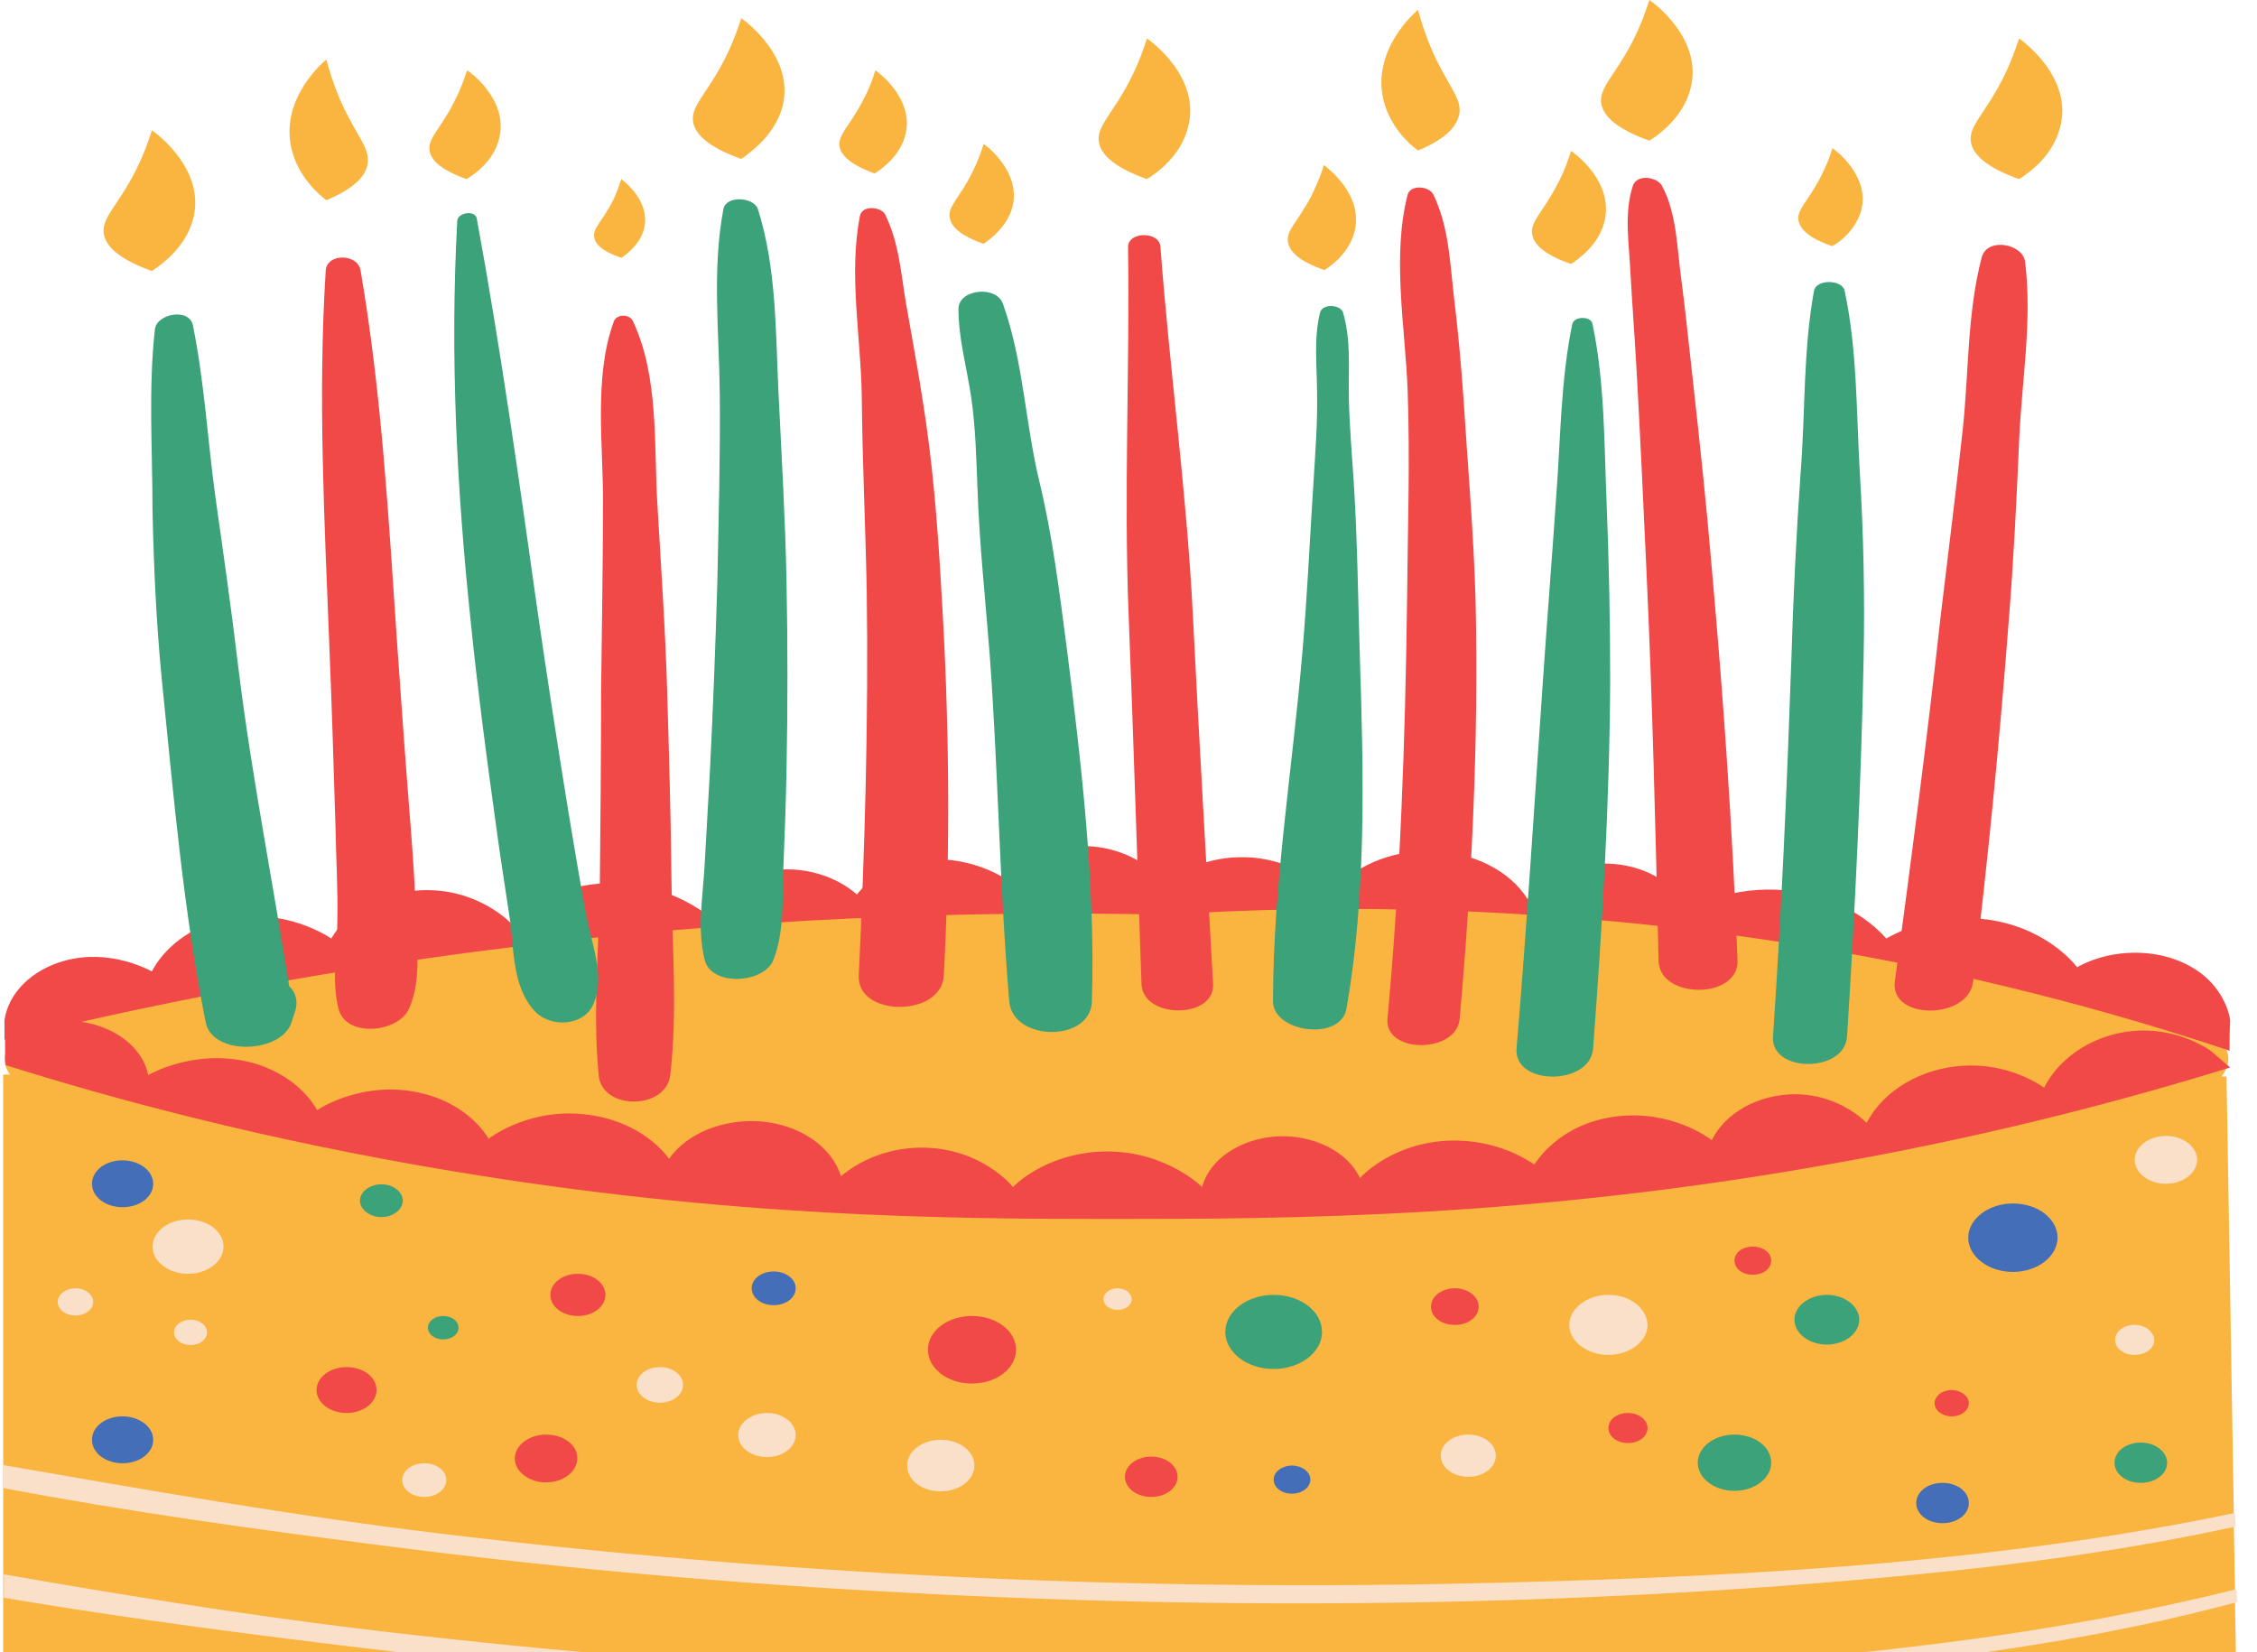 <svg width="209" height="153" viewBox="0 0 209 153" fill="none" xmlns="http://www.w3.org/2000/svg">
<path d="M75.098 84.061C84.113 83.705 93.572 83.489 103.381 83.489C160.215 83.489 206.346 90.002 206.346 98.079C206.346 98.639 206.114 99.162 205.72 99.691H206.177L206.852 140.063V141.319C206.909 143.271 206.909 145.228 206.965 147.137V148.269C207.021 151.871 207.077 155.478 207.141 159.079V160.077C207.591 174.445 207.816 188.728 208.041 202.972C183.731 209.615 145.258 217.562 97.425 217.039C56.456 216.645 23.025 210.181 0.297 204.32V99.513H0.923C0.585 99.038 0.41 98.553 0.41 98.079C0.41 93.345 16.45 89.091 41.33 86.449C51.301 85.36 62.75 84.53 75.098 84.061Z" fill="#F9B53F"/>
<path d="M114.148 79.407C114.998 79.364 115.842 79.364 116.693 79.499C119.246 79.887 121.623 81.057 123.268 82.88C125.139 80.275 128.767 78.712 132.621 78.798C136.418 78.933 139.815 80.626 141.46 83.273C142.986 81.02 146.221 79.715 149.505 80.017C152.62 80.275 155.286 81.969 156.193 84.276C157.044 83.839 160.496 82.012 165.313 82.448C171.206 82.971 174.272 86.449 174.666 86.918C175.348 86.53 178.745 84.621 183.506 85.096C189.174 85.662 192.007 89.134 192.345 89.571C195.066 88.05 198.751 87.786 201.698 88.961C206.001 90.654 206.515 94.299 206.515 94.515C206.459 95.431 206.459 96.386 206.459 97.302C195.805 93.738 182.486 90.088 166.734 87.533C143.331 83.748 122.931 83.748 107.91 84.707C90.344 84.314 69.093 84.928 45.352 87.964C28.405 90.137 13.391 93.129 0.417 96.299C0.41 95.69 0.41 95.129 0.41 94.515C0.754 91.954 2.962 89.786 6.021 88.961C10.22 87.829 13.785 89.829 14.066 89.959C14.242 89.614 16 86.093 21.042 85.096C26.365 84.012 30.444 86.746 30.676 86.918C32.146 84.357 35.317 82.621 38.946 82.448C44.276 82.19 47.391 85.532 47.504 85.705C48.186 84.928 49.937 83.101 53.116 82.233C57.194 81.144 61.955 82.103 65.408 84.664C65.584 84.314 66.885 81.71 70.513 80.804C73.572 80.017 77.081 80.842 79.353 82.837C79.859 82.19 81.167 80.712 83.656 80.017C86.947 79.019 90.913 79.758 93.804 81.839C94.085 81.408 95.386 79.321 98.332 78.583C101.68 77.801 105.702 79.068 107.91 81.839C108.48 81.365 110.632 79.672 114.148 79.407Z" fill="#F14947"/>
<path d="M183.506 23.836C182.148 29.044 182.317 34.56 181.748 39.817C181.129 45.543 180.39 51.279 179.708 57.048C178.464 68.338 176.987 79.623 175.461 90.913C175.004 94.477 182.261 94.477 182.711 90.913C184.075 79.844 185.151 68.727 186.002 57.615C186.452 52.056 186.733 46.502 186.966 40.944C187.191 35.471 188.21 29.74 187.528 24.273C187.359 22.58 184.019 21.928 183.506 23.836ZM151.207 17.194C150.356 19.798 150.87 22.623 150.982 25.27C151.151 28.268 151.376 31.217 151.545 34.215C151.889 40.334 152.17 46.502 152.452 52.622C153.021 64.737 153.303 76.846 153.584 88.961C153.64 92.563 161.01 92.563 160.897 88.961C160.44 76.846 159.596 64.737 158.513 52.622C158.007 46.675 157.381 40.728 156.706 34.733C156.362 31.74 156.08 28.786 155.68 25.788C155.286 22.968 155.286 19.755 153.872 17.151C153.359 16.369 151.601 16.11 151.207 17.194ZM130.35 18.019C128.88 23.75 130.125 30.306 130.35 36.167C130.582 42.723 130.35 49.236 130.293 55.749C130.125 68.646 129.675 81.494 128.479 94.342C128.198 97.599 134.885 97.599 135.167 94.342C136.306 81.494 136.925 68.597 136.643 55.749C136.475 49.409 135.905 43.068 135.511 36.733C135.279 33.563 134.998 30.392 134.604 27.222C134.26 24.144 134.147 20.973 132.734 18.019C132.333 17.237 130.638 17.064 130.35 18.019ZM104.457 22.882C104.626 34.258 104.057 45.635 104.514 57.005C104.964 68.382 105.308 79.758 105.702 91.129C105.815 94.385 112.502 94.385 112.333 91.129C111.708 79.758 111.025 68.382 110.463 57.005C109.893 45.586 108.311 34.258 107.46 22.882C107.404 21.405 104.457 21.405 104.457 22.882ZM79.634 19.976C78.558 25.443 79.746 31.347 79.803 36.906C79.859 42.852 80.147 48.756 80.26 54.703C80.428 66.559 80.091 78.496 79.521 90.352C79.353 94.213 87.172 94.213 87.397 90.352C88.023 78.453 87.911 66.602 87.172 54.703C86.835 48.756 86.378 42.809 85.414 36.906C84.964 33.951 84.395 31.002 83.881 28.004C83.431 25.314 83.263 22.58 82.018 19.976C81.73 19.151 79.859 18.93 79.634 19.976ZM56.85 29.74C54.93 34.997 55.893 41.332 55.837 46.761C55.837 52.584 55.718 58.353 55.661 64.171C55.661 69.988 55.605 75.763 55.549 81.58C55.492 87.533 54.867 93.609 55.436 99.556C55.718 102.856 61.674 102.812 62.068 99.556C62.75 93.647 62.236 87.533 62.18 81.58C62.124 75.763 61.955 69.988 61.786 64.171C61.617 58.353 61.217 52.584 60.879 46.761C60.535 41.332 61.048 34.911 58.608 29.74C58.327 29.093 57.138 29.044 56.85 29.74ZM30.163 25.055C30.275 23.405 33.166 23.491 33.391 25.055C35.374 36.603 35.999 48.282 36.794 59.874C37.188 65.47 37.589 71.115 38.039 76.717C38.271 79.58 38.433 82.405 38.552 85.268C38.608 87.921 39.002 90.87 37.87 93.431C36.85 95.647 32.033 96.121 31.351 93.431C30.676 90.789 31.239 87.964 31.239 85.268C31.295 82.405 31.126 79.58 31.07 76.717C30.901 71.115 30.732 65.47 30.5 59.874C30.05 48.325 29.424 36.647 30.163 25.055Z" fill="#F14947"/>
<path d="M0.353 204.104C10.445 207.054 24.671 210.617 42.005 213.259C68.242 217.211 88.698 217.039 104.113 216.818C120.659 216.602 143.5 216.171 172.17 210.569C187.134 207.614 199.314 204.142 208.041 201.322C207.422 200.799 206.796 200.233 206.114 199.716C205.383 199.236 202.943 197.85 199.658 197.98C195.749 198.109 192.233 200.233 190.707 203.403C190.081 203.021 187.191 201.236 183.168 201.5C179.202 201.754 175.742 203.889 174.216 206.924C173.928 206.66 171.495 204.32 167.472 204.358C164.125 204.401 161.066 206.142 159.821 208.747C159.477 208.482 155.968 205.965 150.926 206.617C145.595 207.312 143.444 210.914 143.275 211.178C142.705 210.785 139.702 208.833 135.223 209.049C130.125 209.313 127.403 212.219 127.009 212.607C125.821 210.181 122.586 208.617 119.19 208.881C115.786 209.097 112.952 211.092 112.333 213.653C112.045 213.389 108.191 210.046 102.355 210.526C97.77 210.914 95.161 213.437 94.711 213.874C94.479 213.61 91.588 210.353 86.321 210.353C81.786 210.353 79.008 212.742 78.614 213.087C77.707 210.353 74.648 208.353 71.019 208.137C67.51 207.922 64.163 209.313 62.574 211.701C62.293 211.308 59.916 208.31 54.986 207.749C49.656 207.145 46.027 209.83 45.69 210.132C45.408 209.701 43.538 206.876 39.171 205.965C33.96 204.881 29.881 207.528 29.6 207.749C29.368 207.312 27.554 204.358 23.081 203.36C18.096 202.234 14.122 204.493 13.729 204.708C13.215 202.584 11.232 200.799 8.518 200.104C5.628 199.365 2.393 199.98 0.241 201.667C0.297 202.492 0.353 203.317 0.353 204.104ZM0.466 96.299C2.625 94.65 5.853 94.083 8.687 94.865C11.352 95.604 13.278 97.383 13.729 99.556C14.129 99.335 18.096 97.167 23.025 98.337C27.441 99.421 29.143 102.376 29.368 102.812C29.649 102.591 33.735 100.03 38.89 101.206C43.2 102.16 45.008 105.023 45.24 105.46C45.577 105.195 49.262 102.51 54.529 103.244C59.402 103.896 61.674 106.888 61.955 107.325C63.601 104.937 66.997 103.594 70.457 103.853C74.079 104.155 77.025 106.198 77.876 108.932C78.277 108.587 81.054 106.198 85.583 106.285C90.801 106.371 93.635 109.714 93.804 109.929C94.254 109.455 96.919 107.023 101.511 106.673C107.348 106.241 111.025 109.627 111.314 109.929C111.989 107.368 114.823 105.46 118.226 105.239C121.623 105.066 124.801 106.635 125.933 109.104C126.271 108.716 129.105 105.848 134.147 105.632C138.627 105.46 141.573 107.503 142.079 107.848C142.255 107.584 144.463 103.982 149.787 103.379C154.779 102.812 158.176 105.33 158.513 105.589C159.765 103.028 162.88 101.335 166.221 101.335C170.187 101.335 172.571 103.724 172.852 103.982C174.441 100.942 177.95 98.903 181.867 98.688C185.833 98.467 188.667 100.289 189.286 100.726C190.875 97.599 194.441 95.518 198.294 95.431C201.585 95.388 203.906 96.774 204.644 97.254C205.27 97.771 205.889 98.337 206.515 98.86C197.788 101.551 185.601 104.899 170.7 107.584C142.143 112.798 119.527 112.884 103.093 112.884C87.798 112.884 67.51 112.755 41.611 108.409C24.439 105.551 10.445 101.766 0.529 98.639C0.466 97.906 0.466 97.081 0.466 96.299Z" fill="#F14947"/>
<path d="M148.486 188.641C147.466 188.641 146.671 189.251 146.671 190.032C146.671 190.814 147.466 191.423 148.486 191.423C149.505 191.423 150.3 190.814 150.3 190.032C150.3 189.251 149.505 188.641 148.486 188.641ZM160.103 177.357C159.139 177.357 158.401 177.917 158.401 178.656C158.401 179.395 159.139 179.961 160.103 179.961C161.066 179.961 161.804 179.395 161.804 178.656C161.804 177.961 161.066 177.357 160.103 177.357ZM129.956 184.824C128.767 184.824 127.748 185.563 127.748 186.522C127.748 187.471 128.711 188.21 129.956 188.21C131.201 188.21 132.164 187.471 132.164 186.522C132.164 185.563 131.144 184.824 129.956 184.824ZM48.355 190.647C46.773 190.647 45.465 191.639 45.465 192.852C45.465 194.071 46.773 195.068 48.355 195.068C49.944 195.068 51.245 194.071 51.245 192.852C51.245 191.639 49.944 190.647 48.355 190.647ZM178.52 186.522C177.613 186.522 176.931 187.078 176.931 187.73C176.931 188.426 177.669 188.949 178.52 188.949C179.427 188.949 180.109 188.383 180.109 187.73C180.109 187.078 179.371 186.522 178.52 186.522ZM104.169 201.581C102.812 201.581 101.736 202.406 101.736 203.452C101.736 204.493 102.812 205.318 104.169 205.318C105.533 205.318 106.609 204.493 106.609 203.452C106.609 202.406 105.533 201.581 104.169 201.581ZM79.296 185.476C77.025 185.476 75.218 186.862 75.218 188.598C75.218 190.334 77.025 191.731 79.296 191.731C81.561 191.731 83.375 190.334 83.375 188.598C83.375 186.862 81.561 185.476 79.296 185.476ZM51.245 175.75C49.825 175.75 48.692 176.618 48.692 177.702C48.692 178.785 49.825 179.659 51.245 179.659C52.659 179.659 53.791 178.785 53.791 177.702C53.854 176.618 52.659 175.75 51.245 175.75ZM29.881 184.387C28.349 184.387 27.104 185.342 27.104 186.522C27.104 187.687 28.349 188.641 29.881 188.641C31.407 188.641 32.659 187.687 32.659 186.522C32.659 185.342 31.407 184.387 29.881 184.387ZM150.75 130.854C149.73 130.854 148.943 131.463 148.943 132.251C148.943 133.027 149.73 133.636 150.75 133.636C151.777 133.636 152.564 133.027 152.564 132.251C152.564 131.463 151.713 130.854 150.75 130.854ZM162.311 115.445C161.347 115.445 160.616 116.006 160.616 116.744C160.616 117.488 161.347 118.049 162.311 118.049C163.274 118.049 164.013 117.488 164.013 116.744C164.013 116.006 163.274 115.445 162.311 115.445ZM134.717 119.305C133.528 119.305 132.509 120.044 132.509 121.004C132.509 121.958 133.472 122.697 134.717 122.697C135.961 122.697 136.925 121.958 136.925 121.004C136.925 120.044 135.905 119.305 134.717 119.305ZM50.563 132.854C48.974 132.854 47.673 133.852 47.673 135.07C47.673 136.283 48.974 137.281 50.563 137.281C52.152 137.281 53.453 136.283 53.453 135.07C53.51 133.852 52.209 132.854 50.563 132.854ZM180.728 128.73C179.821 128.73 179.146 129.296 179.146 129.943C179.146 130.638 179.884 131.167 180.728 131.167C181.635 131.167 182.317 130.595 182.317 129.943C182.317 129.296 181.579 128.73 180.728 128.73ZM106.609 134.892C105.252 134.892 104.169 135.723 104.169 136.763C104.169 137.804 105.252 138.629 106.609 138.629C107.966 138.629 109.042 137.804 109.042 136.763C109.042 135.723 107.966 134.892 106.609 134.892ZM90.006 121.872C87.742 121.872 85.928 123.257 85.928 124.993C85.928 126.73 87.742 128.126 90.006 128.126C92.271 128.126 94.085 126.73 94.085 124.993C94.085 123.257 92.271 121.872 90.006 121.872ZM53.51 117.963C52.096 117.963 50.964 118.831 50.964 119.915C50.964 121.004 52.096 121.872 53.51 121.872C54.93 121.872 56.062 121.004 56.062 119.915C56.062 118.831 54.93 117.963 53.51 117.963ZM34.867 128.73C34.867 129.9 33.623 130.854 32.09 130.854C30.564 130.854 29.312 129.9 29.312 128.73C29.312 127.554 30.564 126.606 32.09 126.606C33.679 126.606 34.867 127.554 34.867 128.73Z" fill="#F14947"/>
<path d="M177.669 195.111C176.312 195.111 175.236 195.936 175.236 196.977C175.236 198.028 176.312 198.848 177.669 198.848C179.033 198.848 180.109 198.028 180.109 196.977C180.109 195.936 179.033 195.111 177.669 195.111ZM117.432 193.505C116.524 193.505 115.73 194.071 115.73 194.809C115.73 195.505 116.468 196.109 117.432 196.109C118.339 196.109 119.133 195.548 119.133 194.809C119.133 194.071 118.339 193.505 117.432 193.505ZM69.437 175.534C68.298 175.534 67.391 176.224 67.391 177.092C67.391 177.961 68.298 178.656 69.437 178.656C70.569 178.656 71.477 177.961 71.477 177.092C71.477 176.224 70.569 175.534 69.437 175.534ZM9.137 165.247C7.554 165.247 6.303 166.196 6.303 167.42C6.303 168.628 7.554 169.587 9.137 169.587C10.726 169.587 11.971 168.628 11.971 167.42C11.971 166.196 10.67 165.247 9.137 165.247ZM9.137 188.949C7.554 188.949 6.303 189.903 6.303 191.116C6.303 192.335 7.554 193.289 9.137 193.289C10.726 193.289 11.971 192.335 11.971 191.116C11.921 189.946 10.67 188.949 9.137 188.949ZM185.489 176.489C183.224 176.489 181.354 177.917 181.354 179.659C181.354 181.395 183.224 182.829 185.489 182.829C187.76 182.829 189.624 181.395 189.624 179.659C189.624 177.917 187.76 176.489 185.489 176.489ZM179.877 137.324C178.52 137.324 177.444 138.149 177.444 139.195C177.444 140.236 178.52 141.06 179.877 141.06C181.241 141.06 182.317 140.236 182.317 139.195C182.317 138.149 181.241 137.324 179.877 137.324ZM119.64 135.723C118.733 135.723 117.945 136.283 117.945 137.028C117.945 137.761 118.676 138.327 119.64 138.327C120.547 138.327 121.341 137.761 121.341 137.028C121.341 136.283 120.547 135.723 119.64 135.723ZM71.645 117.747C70.513 117.747 69.606 118.437 69.606 119.305C69.606 120.179 70.513 120.869 71.645 120.869C72.778 120.869 73.685 120.179 73.685 119.305C73.685 118.437 72.778 117.747 71.645 117.747ZM11.352 107.455C9.762 107.455 8.518 108.409 8.518 109.627C8.518 110.841 9.762 111.795 11.352 111.795C12.934 111.795 14.186 110.841 14.186 109.627C14.186 108.409 12.878 107.455 11.352 107.455ZM11.352 131.167C9.762 131.167 8.518 132.116 8.518 133.334C8.518 134.547 9.762 135.507 11.352 135.507C12.934 135.507 14.186 134.547 14.186 133.334C14.186 132.116 12.878 131.167 11.352 131.167ZM190.531 114.62C190.531 116.356 188.66 117.79 186.396 117.79C184.132 117.79 182.261 116.356 182.261 114.62C182.261 112.884 184.132 111.45 186.396 111.45C188.66 111.45 190.531 112.841 190.531 114.62Z" fill="#456EB8"/>
<path d="M196.03 191.38C194.673 191.38 193.597 192.205 193.597 193.251C193.597 194.286 194.673 195.111 196.03 195.111C197.387 195.111 198.47 194.286 198.47 193.251C198.47 192.248 197.387 191.38 196.03 191.38ZM38.833 179.659C38.039 179.659 37.42 180.133 37.42 180.743C37.42 181.352 38.039 181.826 38.833 181.826C39.628 181.826 40.247 181.352 40.247 180.743C40.247 180.133 39.628 179.659 38.833 179.659ZM33.109 167.458C32.033 167.458 31.126 168.153 31.126 168.978C31.126 169.803 32.033 170.493 33.109 170.493C34.185 170.493 35.092 169.803 35.092 168.978C35.092 168.153 34.185 167.458 33.109 167.458ZM164.013 188.339C162.367 188.339 161.01 189.38 161.01 190.647C161.01 191.898 162.367 192.944 164.013 192.944C165.658 192.944 167.015 191.898 167.015 190.647C167.015 189.38 165.714 188.339 164.013 188.339ZM148.486 198.244C146.615 198.244 145.082 199.408 145.082 200.848C145.082 202.277 146.615 203.452 148.486 203.452C150.356 203.452 151.882 202.277 151.882 200.848C151.882 199.408 150.356 198.244 148.486 198.244ZM106.609 185.218C104.169 185.218 102.13 186.738 102.13 188.641C102.13 190.555 104.113 192.076 106.609 192.076C109.042 192.076 111.082 190.555 111.082 188.641C111.082 186.738 109.098 185.218 106.609 185.218ZM198.238 133.593C196.881 133.593 195.805 134.423 195.805 135.459C195.805 136.499 196.881 137.324 198.238 137.324C199.602 137.324 200.678 136.499 200.678 135.459C200.678 134.461 199.602 133.593 198.238 133.593ZM41.041 121.872C40.247 121.872 39.628 122.346 39.628 122.955C39.628 123.565 40.247 124.039 41.041 124.039C41.836 124.039 42.462 123.565 42.462 122.955C42.462 122.346 41.836 121.872 41.041 121.872ZM35.317 109.676C34.241 109.676 33.334 110.366 33.334 111.191C33.334 112.016 34.241 112.711 35.317 112.711C36.393 112.711 37.3 112.016 37.3 111.191C37.3 110.366 36.393 109.676 35.317 109.676ZM169.167 119.915C167.522 119.915 166.164 120.961 166.164 122.217C166.164 123.478 167.522 124.519 169.167 124.519C170.813 124.519 172.17 123.478 172.17 122.217C172.17 120.961 170.813 119.915 169.167 119.915ZM160.609 132.854C158.738 132.854 157.212 134.024 157.212 135.459C157.212 136.893 158.738 138.063 160.609 138.063C162.48 138.063 164.013 136.893 164.013 135.459C164.013 134.024 162.536 132.854 160.609 132.854ZM117.938 119.915C115.505 119.915 113.465 121.435 113.465 123.349C113.465 125.215 115.449 126.778 117.938 126.778C120.378 126.778 122.417 125.258 122.417 123.349C122.417 121.435 120.434 119.915 117.938 119.915ZM167.979 26.92C166.959 32.517 167.184 38.205 166.734 43.85C166.333 49.581 166.052 55.312 165.883 61.044C165.482 72.679 164.976 84.357 164.181 95.998C163.956 99.378 170.813 99.378 171.038 95.998C171.776 84.357 172.339 72.722 172.571 61.044C172.683 55.312 172.571 49.581 172.226 43.85C171.889 38.205 172.001 32.474 170.813 26.92C170.588 25.88 168.204 25.831 167.979 26.92ZM145.595 30.004C144.519 35.213 144.519 40.55 144.119 45.802C143.725 51.576 143.268 57.307 142.874 63.082C142.079 74.415 141.397 85.748 140.434 97.081C140.152 100.597 147.297 100.553 147.522 97.081C148.373 85.791 149.048 74.415 149.104 63.082C149.104 57.523 148.992 51.926 148.767 46.368C148.542 40.944 148.598 35.385 147.466 30.004C147.353 29.26 145.764 29.26 145.595 30.004ZM122.249 28.915C121.623 31.39 121.96 33.865 121.96 36.383C122.017 39.159 121.792 41.984 121.623 44.767C121.285 49.975 121.053 55.183 120.603 60.397C119.696 71.115 117.882 82.012 117.882 92.741C117.882 95.599 124.119 96.472 124.682 93.431C126.552 82.793 126.271 71.633 125.926 60.914C125.758 55.528 125.701 50.099 125.364 44.718C125.195 42.114 124.963 39.51 124.907 36.906C124.85 34.215 125.139 31.519 124.344 28.872C124.007 28.177 122.474 28.133 122.249 28.915ZM88.754 28.613C88.754 31.39 89.549 34.123 89.943 36.862C90.344 39.639 90.4 42.373 90.513 45.149C90.681 50.32 91.251 55.485 91.645 60.612C92.439 71.288 92.552 82.055 93.459 92.741C93.796 96.472 100.997 96.558 101.11 92.741C101.448 81.925 100.147 70.813 98.789 60.041C98.107 54.876 97.481 49.667 96.237 44.551C94.936 39.159 94.76 33.433 92.889 28.177C92.327 26.397 88.754 26.748 88.754 28.613ZM66.997 19.318C65.921 24.963 66.596 30.781 66.653 36.469C66.709 42.286 66.54 48.061 66.427 53.884C66.259 59.696 66.034 65.47 65.745 71.288C65.576 74.285 65.408 77.278 65.239 80.276C65.07 83.095 64.557 86.012 65.239 88.832C65.809 91.436 70.851 91.086 71.645 88.832C72.665 86.136 72.433 83.095 72.545 80.276C72.665 77.278 72.778 74.285 72.834 71.288C72.946 65.47 72.946 59.696 72.834 53.884C72.721 48.061 72.377 42.286 72.095 36.469C71.814 30.781 71.927 24.834 70.168 19.318C69.719 18.234 67.278 18.105 66.997 19.318ZM42.342 20.45C41.667 32.867 42.286 45.198 43.594 57.615C44.213 63.691 45.008 69.811 45.858 75.892C46.252 78.847 46.709 81.796 47.159 84.745C47.616 87.533 47.335 91.258 49.487 93.609C51.013 95.253 54.072 94.995 54.923 93.037C56.118 90.433 54.698 87.22 54.248 84.529C53.678 81.451 53.165 78.41 52.658 75.326C51.639 69.077 50.675 62.785 49.768 56.526C48.066 44.416 46.365 32.301 44.157 20.278C44.044 19.41 42.399 19.669 42.342 20.45ZM14.347 30.479C14.523 29.045 17.526 28.484 17.863 30.128C18.939 35.428 19.221 40.766 19.959 46.109C20.697 51.317 21.436 56.488 22.055 61.696C23.363 72.458 25.571 83.095 27.16 93.862C24.832 93.124 22.455 92.391 20.135 91.657C20.529 91.436 20.866 91.221 21.267 90.956C23.981 89.35 28.236 90.741 27.329 93.647C27.216 93.997 27.097 94.342 26.984 94.693C26.084 97.556 19.678 97.814 19.052 94.693C16.956 84.184 16.049 73.417 14.973 62.823C14.467 57.615 14.235 52.444 14.122 47.236C14.122 41.634 13.729 35.994 14.347 30.479Z" fill="#3BA27A"/>
<path d="M207.021 141.368C197.275 143.492 187.247 144.878 177.163 145.837C145.427 148.873 113.128 149.18 81.279 147.352C65.752 146.484 50.225 145.056 34.867 143.055C23.363 141.583 11.689 139.971 0.297 137.804V135.674C13.56 137.976 26.815 140.322 40.366 141.972C71.533 145.746 103.206 147.309 134.773 146.662C158.802 146.145 183.618 145.012 206.965 140.106C206.965 140.537 207.021 140.931 207.021 141.368ZM207.309 160.163C193.252 162.336 178.97 163.894 164.695 164.983C133.296 167.371 101.511 167.328 70.112 164.854C54.754 163.678 39.516 161.899 24.382 159.554C16.394 158.341 8.286 157.036 0.297 155.478V153.348C10.044 155.3 19.79 157.122 29.713 158.599C88.473 167.199 148.486 166.848 207.309 159.079V160.163ZM207.077 147.18C181.523 153.526 153.985 154.868 127.347 155.478C95.787 156.168 64.107 154.561 32.94 150.787C21.949 149.439 11.12 147.665 0.353 145.794V147.962C9.369 149.482 18.489 150.744 27.505 151.871C42.856 153.822 58.383 155.3 73.91 156.168C105.758 157.947 138.057 157.688 169.793 154.647C182.486 153.434 195.123 151.612 207.197 148.355C207.141 147.962 207.141 147.573 207.077 147.18ZM4.777 177.092C3.87 177.092 3.131 177.659 3.131 178.354C3.131 179.05 3.87 179.61 4.777 179.61C5.684 179.61 6.415 179.05 6.415 178.354C6.415 177.659 5.684 177.092 4.777 177.092ZM37.075 193.289C35.943 193.289 35.036 193.984 35.036 194.852C35.036 195.72 35.943 196.416 37.075 196.416C38.208 196.416 39.115 195.72 39.115 194.852C39.115 193.984 38.208 193.289 37.075 193.289ZM58.896 184.387C57.701 184.387 56.737 185.126 56.737 186.037C56.737 186.954 57.701 187.687 58.896 187.687C60.084 187.687 61.048 186.954 61.048 186.037C61.048 185.126 60.084 184.387 58.896 184.387ZM97.313 182.22C96.581 182.22 96.012 182.651 96.012 183.217C96.012 183.783 96.581 184.215 97.313 184.215C98.051 184.215 98.621 183.783 98.621 183.217C98.621 182.651 98.051 182.22 97.313 182.22ZM90.006 196.459C88.305 196.459 86.891 197.5 86.891 198.848C86.891 200.147 88.248 201.236 90.006 201.236C91.708 201.236 93.121 200.196 93.121 198.848C93.121 197.5 91.708 196.459 90.006 196.459ZM15.43 180.009C14.579 180.009 13.897 180.527 13.897 181.174C13.897 181.826 14.579 182.349 15.43 182.349C16.281 182.349 16.956 181.826 16.956 181.174C16.956 180.527 16.281 180.009 15.43 180.009ZM198.238 169.539C196.656 169.539 195.348 170.536 195.348 171.76C195.348 172.968 196.656 173.971 198.238 173.971C199.827 173.971 201.128 172.968 201.128 171.76C201.128 170.536 199.884 169.539 198.238 169.539ZM195.404 180.441C194.384 180.441 193.597 181.045 193.597 181.826C193.597 182.613 194.384 183.217 195.404 183.217C196.424 183.217 197.218 182.613 197.218 181.826C197.218 181.045 196.424 180.441 195.404 180.441ZM144.069 180.441C142.079 180.441 140.441 181.697 140.441 183.217C140.441 184.738 142.079 185.994 144.069 185.994C146.052 185.994 147.691 184.738 147.691 183.217C147.635 181.697 146.052 180.441 144.069 180.441ZM132.452 198.896C131.032 198.896 129.9 199.764 129.9 200.848C129.9 201.932 131.032 202.8 132.452 202.8C133.866 202.8 134.998 201.932 134.998 200.848C134.998 199.764 133.866 198.896 132.452 198.896ZM71.019 196.804C69.55 196.804 68.354 197.715 68.354 198.848C68.354 199.98 69.55 200.886 71.019 200.886C72.496 200.886 73.685 199.98 73.685 198.848C73.685 197.715 72.496 196.804 71.019 196.804ZM15.205 170.714C13.391 170.714 11.914 171.841 11.914 173.232C11.914 174.618 13.391 175.75 15.205 175.75C17.02 175.75 18.489 174.618 18.489 173.232C18.489 171.841 17.02 170.714 15.205 170.714ZM6.985 119.305C6.078 119.305 5.346 119.877 5.346 120.567C5.346 121.262 6.078 121.829 6.985 121.829C7.892 121.829 8.63 121.262 8.63 120.567C8.63 119.877 7.892 119.305 6.985 119.305ZM39.283 135.507C38.151 135.507 37.244 136.197 37.244 137.065C37.244 137.933 38.151 138.629 39.283 138.629C40.423 138.629 41.33 137.933 41.33 137.065C41.33 136.197 40.423 135.507 39.283 135.507ZM61.104 126.606C59.916 126.606 58.952 127.339 58.952 128.25C58.952 129.161 59.916 129.9 61.104 129.9C62.293 129.9 63.256 129.161 63.256 128.25C63.256 127.339 62.293 126.606 61.104 126.606ZM103.494 119.305C102.756 119.305 102.186 119.742 102.186 120.314C102.186 120.869 102.756 121.306 103.494 121.306C104.225 121.306 104.795 120.869 104.795 120.314C104.795 119.785 104.225 119.305 103.494 119.305ZM87.116 133.334C85.414 133.334 84.001 134.375 84.001 135.723C84.001 137.065 85.358 138.111 87.116 138.111C88.818 138.111 90.231 137.065 90.231 135.723C90.231 134.375 88.818 133.334 87.116 133.334ZM17.639 122.217C16.788 122.217 16.113 122.74 16.113 123.387C16.113 124.039 16.788 124.562 17.639 124.562C18.489 124.562 19.172 124.039 19.172 123.387C19.172 122.74 18.489 122.217 17.639 122.217ZM200.566 105.195C198.976 105.195 197.675 106.198 197.675 107.411C197.675 108.63 198.976 109.627 200.566 109.627C202.148 109.627 203.456 108.63 203.456 107.411C203.456 106.198 202.148 105.195 200.566 105.195ZM197.675 122.697C196.656 122.697 195.861 123.3 195.861 124.082C195.861 124.869 196.656 125.473 197.675 125.473C198.695 125.473 199.49 124.869 199.49 124.082C199.433 123.3 198.639 122.697 197.675 122.697ZM148.943 119.915C146.953 119.915 145.314 121.182 145.314 122.697C145.314 124.217 146.953 125.473 148.943 125.473C150.926 125.473 152.564 124.217 152.564 122.697C152.508 121.133 150.926 119.915 148.943 119.915ZM135.961 132.854C134.548 132.854 133.416 133.722 133.416 134.806C133.416 135.895 134.548 136.763 135.961 136.763C137.382 136.763 138.514 135.895 138.514 134.806C138.514 133.722 137.382 132.854 135.961 132.854ZM71.019 130.854C69.55 130.854 68.354 131.771 68.354 132.903C68.354 134.024 69.55 134.936 71.019 134.936C72.496 134.936 73.685 134.024 73.685 132.903C73.685 131.771 72.496 130.854 71.019 130.854ZM20.697 115.445C20.697 116.836 19.228 117.963 17.413 117.963C15.599 117.963 14.129 116.836 14.129 115.445C14.129 114.054 15.599 112.932 17.413 112.932C19.228 112.932 20.697 114.054 20.697 115.445Z" fill="#FAE0C9"/>
<path d="M190.763 11.813C192.007 7.209 187.303 3.78 186.965 3.564C186.677 4.432 186.227 5.78 185.432 7.338C183.731 10.681 182.148 11.77 182.542 13.328C182.767 14.201 183.674 15.415 186.965 16.585C187.873 16.024 190.081 14.46 190.763 11.813ZM172.346 19.496C173.196 16.283 169.905 13.851 169.68 13.722C169.512 14.331 169.167 15.285 168.604 16.369C167.416 18.714 166.277 19.453 166.565 20.537C166.734 21.146 167.36 22.014 169.68 22.796C170.306 22.451 171.832 21.318 172.346 19.496ZM156.53 8.249C157.782 3.65 153.077 0.221 152.733 0C152.452 0.868 152.002 2.216 151.207 3.78C149.505 7.122 147.916 8.206 148.317 9.77C148.542 10.638 149.449 11.856 152.733 13.026C153.64 12.46 155.855 10.859 156.53 8.249ZM148.542 20.623C149.561 16.892 145.764 14.158 145.483 13.98C145.258 14.676 144.913 15.765 144.238 17.021C142.874 19.712 141.573 20.58 141.91 21.841C142.079 22.537 142.818 23.534 145.483 24.445C146.221 23.966 147.979 22.709 148.542 20.623ZM131.313 13.937C134.147 12.767 134.885 11.549 135.11 10.681C135.455 9.117 134.091 8.033 132.621 4.691C131.939 3.127 131.545 1.785 131.313 0.917C131.032 1.132 127.066 4.561 128.085 9.166C128.711 11.813 130.582 13.414 131.313 13.937ZM125.42 21.491C126.327 18.019 122.818 15.458 122.586 15.285C122.417 15.938 122.024 16.935 121.454 18.105C120.153 20.623 118.965 21.405 119.302 22.58C119.471 23.232 120.153 24.144 122.642 25.012C123.212 24.661 124.914 23.448 125.42 21.491ZM110.006 11.813C111.257 7.209 106.553 3.78 106.208 3.564C105.927 4.432 105.477 5.78 104.682 7.338C102.98 10.681 101.398 11.77 101.792 13.328C102.017 14.201 102.924 15.415 106.208 16.585C107.115 16.024 109.331 14.46 110.006 11.813ZM93.747 19.194C94.598 15.938 91.307 13.463 91.082 13.328C90.913 13.937 90.569 14.897 90.006 16.024C88.818 18.412 87.679 19.151 87.967 20.278C88.136 20.93 88.754 21.755 91.082 22.58C91.708 22.143 93.234 21.017 93.747 19.194ZM83.825 12.546C84.732 9.166 81.279 6.648 81.054 6.513C80.879 7.165 80.541 8.12 79.915 9.295C78.67 11.727 77.482 12.546 77.763 13.678C77.932 14.331 78.614 15.199 80.991 16.067C81.673 15.63 83.319 14.46 83.825 12.546ZM72.44 9.942C73.685 5.343 68.98 1.914 68.642 1.693C68.354 2.561 67.904 3.909 67.109 5.472C65.408 8.815 63.825 9.904 64.219 11.463C64.444 12.331 65.352 13.549 68.642 14.719C69.493 14.115 71.701 12.546 72.44 9.942ZM59.627 21.232C60.309 18.628 57.7 16.719 57.532 16.585C57.363 17.064 57.138 17.846 56.688 18.714C55.718 20.58 54.817 21.189 55.042 22.057C55.155 22.58 55.661 23.232 57.532 23.879C57.989 23.578 59.233 22.666 59.627 21.232ZM46.203 12.897C47.166 9.338 43.538 6.648 43.249 6.513C43.024 7.209 42.687 8.206 42.061 9.425C40.76 12.029 39.515 12.854 39.797 14.067C39.965 14.762 40.648 15.673 43.2 16.585C43.932 16.153 45.69 14.935 46.203 12.897ZM30.219 18.542C33.053 17.366 33.847 16.153 34.016 15.285C34.354 13.722 32.997 12.638 31.52 9.295C30.845 7.732 30.444 6.384 30.219 5.516C29.938 5.731 25.915 9.166 26.991 13.765C27.617 16.412 29.537 18.019 30.219 18.542ZM17.87 20.321C19.115 15.716 14.411 12.287 14.066 12.072C13.785 12.94 13.335 14.288 12.54 15.851C10.838 19.194 9.249 20.278 9.65 21.841C9.875 22.709 10.782 23.922 14.066 25.098C14.917 24.532 17.188 22.925 17.87 20.321Z" fill="#F9B53F"/>
</svg>

